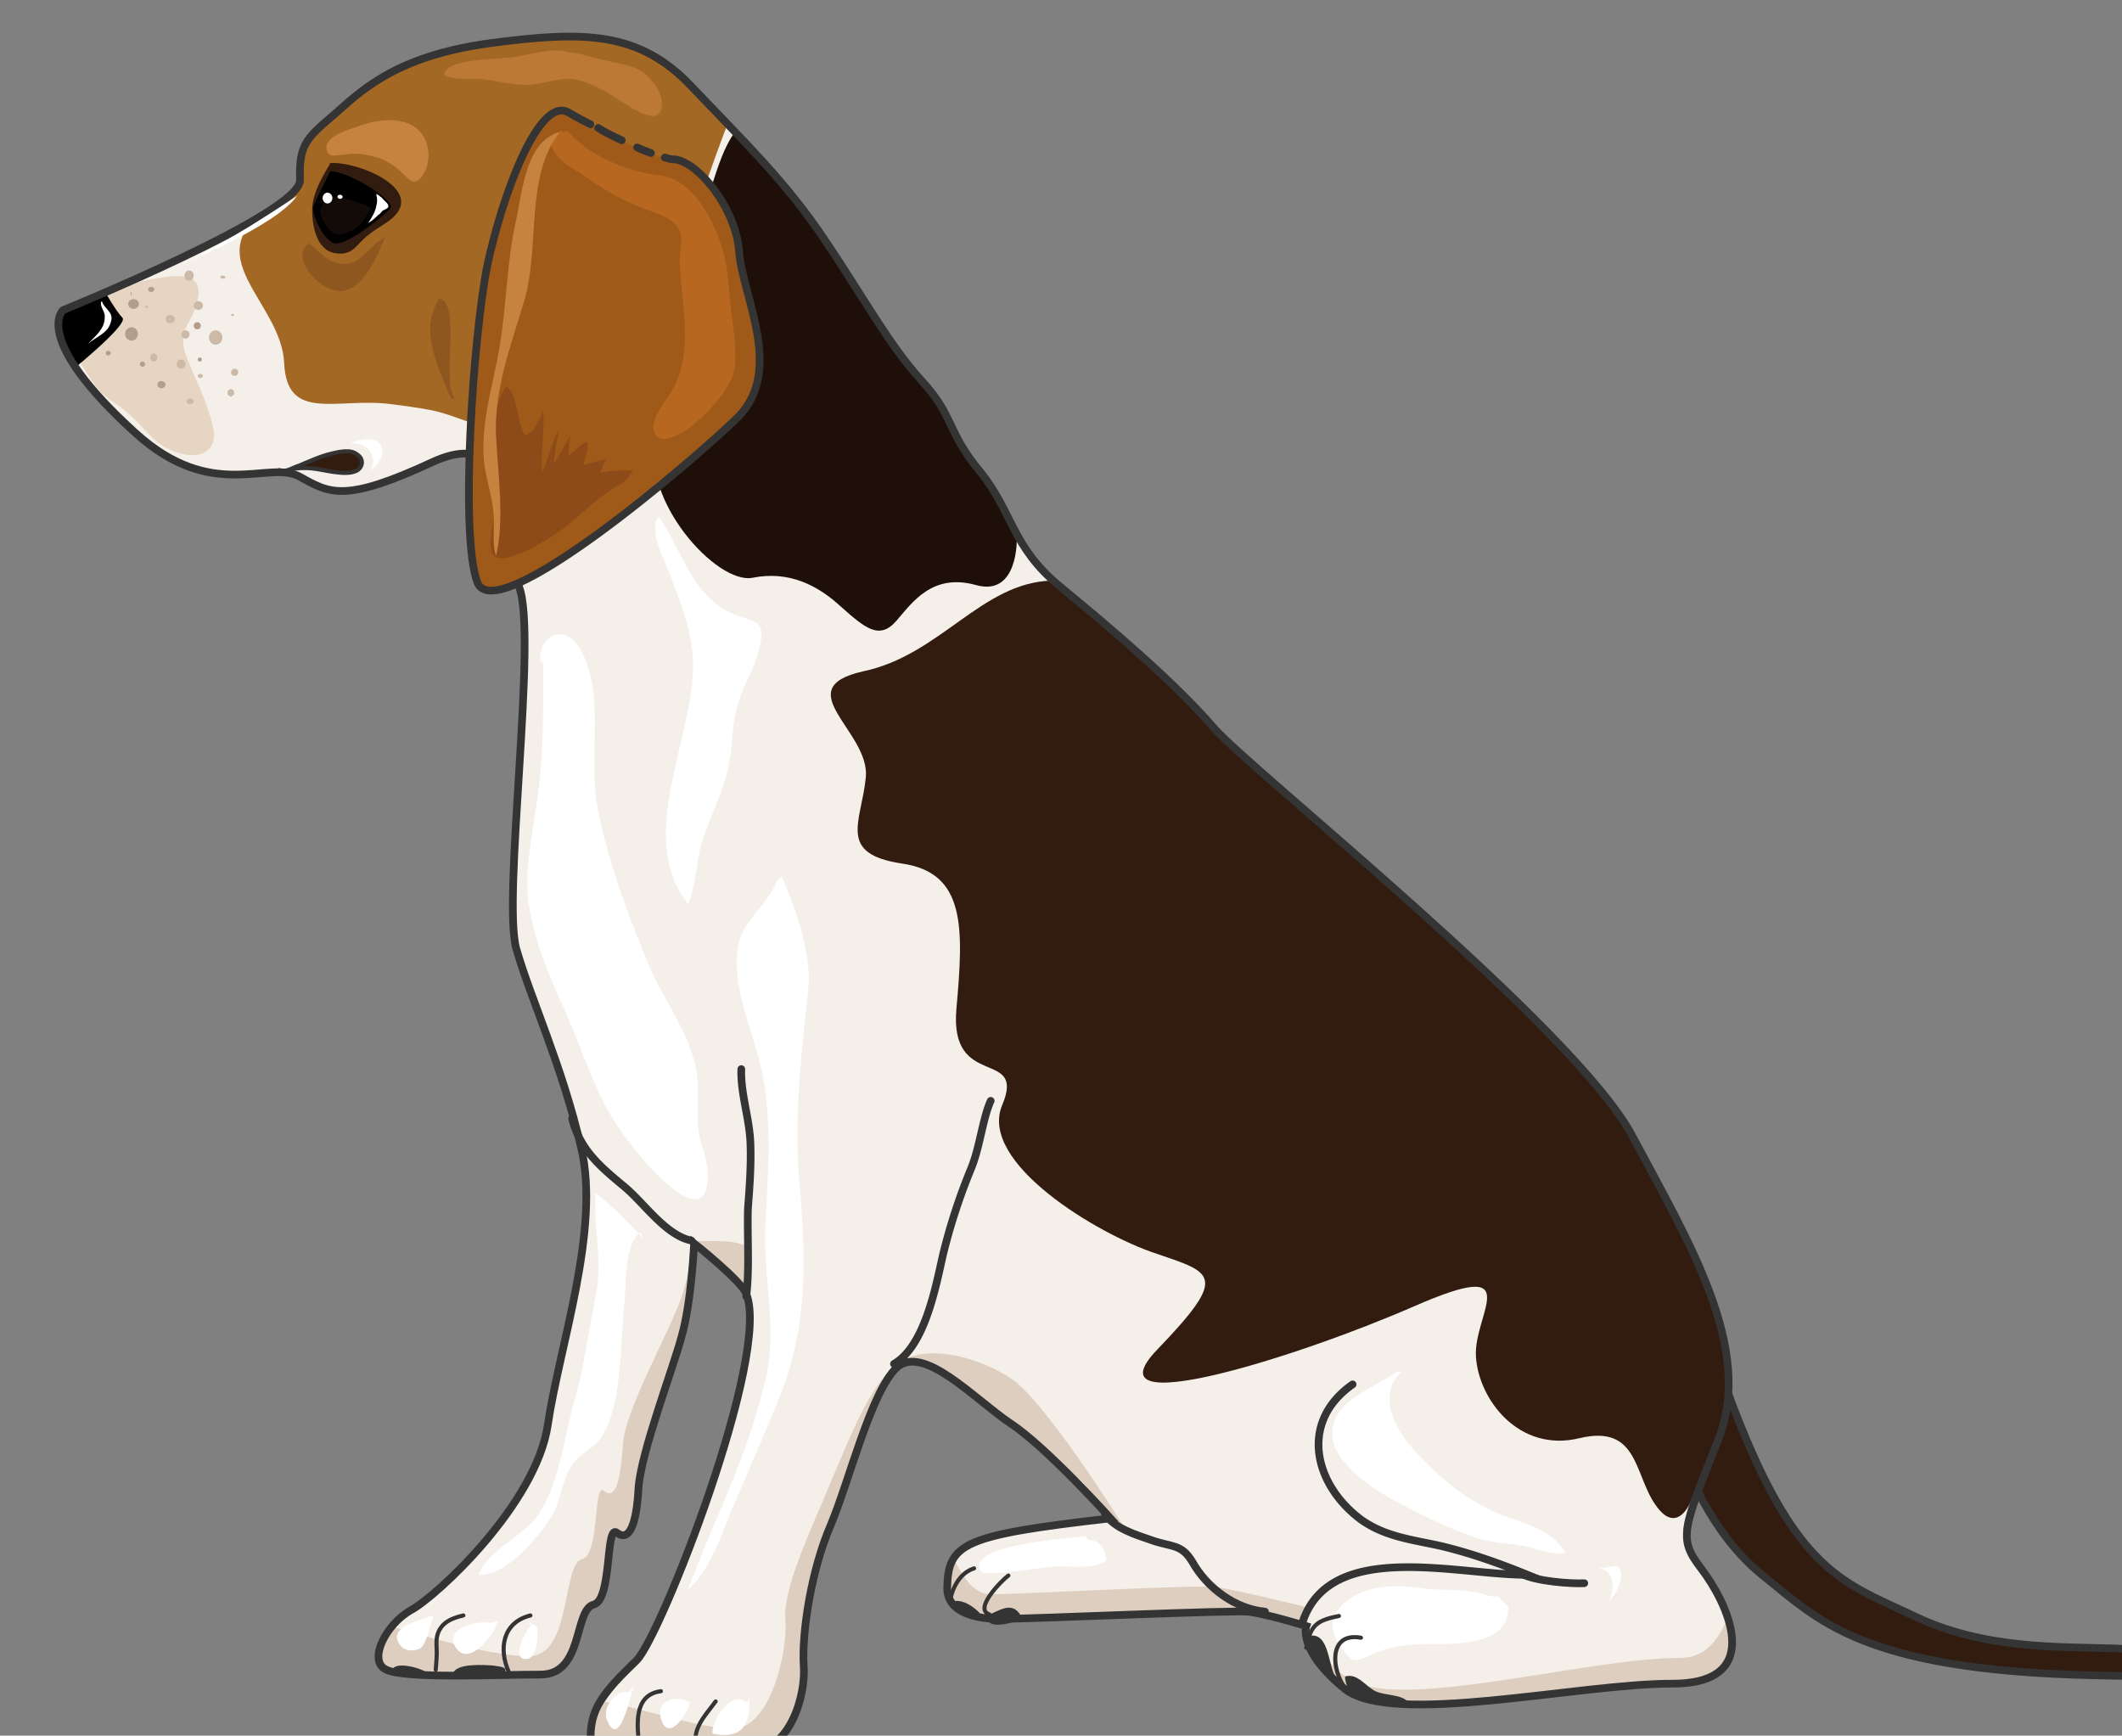 <svg xmlns="http://www.w3.org/2000/svg" version="1.0" viewBox="0 0 331.54 271.143"><rect x="0" y="0" width="331.54" height="271.143" fill="#808080" stroke="none"/><defs><clipPath clipPathUnits="userSpaceOnUse" id="a"><path d="M7.835 4.477h331.16v271.356H7.835z"/></clipPath></defs><path clip-path="url(#a)" d="M263.32 228.442s3.518 10.673 11.913 17.529c8.835 7.016 15.41 14.87 51.829 15.71 13.012.28 10.214 0 10.214 0s2.378-3.777-6.716-4.197c-9.115-.28-20.728.14-31.521-5.057-11.753-5.597-19.329-6.876-30.382-38.437l-5.337 14.452z" fill="#321b0f" fill-rule="evenodd" fill-opacity="1" stroke="none"/><path clip-path="url(#a)" d="M263.36 228.482s3.518 10.673 11.913 17.529c8.835 7.016 15.41 14.87 51.829 15.71 13.012.28 10.214 0 10.214 0s2.378-3.777-6.716-4.197c-9.115-.28-20.728.14-31.521-5.057-11.753-5.597-19.329-6.876-30.382-38.437l-5.337 14.452z" fill="none" stroke="#343434" stroke-width="1.199px" stroke-linecap="round" stroke-linejoin="miter" stroke-miterlimit="8" stroke-dasharray="none" stroke-opacity="1"/><path clip-path="url(#a)" d="M9.354 48.35s37.418-15.27 37.138-20.467c-.28-5.197.7-6.316 4.917-9.954 4.337-3.498 9.514-9.254 24.525-11.213 14.851-2.119 23.406-2.119 31.82 6.716 8.396 8.835 14.432 14.73 20.588 23.845 6.037 8.975 9.954 16.27 15.151 21.887 5.177 5.597 3.778 7.835 8.975 14.291 5.176 6.317 5.037 11.633 12.752 18.09 7.695 6.316 18.069 15.15 23.965 21.886 5.877 6.716 56.346 46.832 65.32 63.662 8.955 16.81 19.05 33.22 13.453 47.53-5.617 14.152-6.456 15.272-2.659 20.189 3.778 4.777 10.494 17.949-4.497 17.949s-43.734 6.736-51.15.7c-7.574-6.037-6.035-9.675-6.035-9.675s-6.017-1.959-8.975-2.238c-2.938-.42-33.64 1.119-38.816 1.119-5.337 0-8.275-1.68-8.275-4.917.14-6.996 2.238-8.275 25.364-10.794 0 0-10.094-11.213-15.69-14.99-5.617-3.798-13.452-12.353-17.53-8.555-4.057 3.637-7.415 17.529-10.493 24.665-2.959 7.015-4.498 16.83-4.078 21.607.42 4.897-2.238 13.451-8.275 13.451-5.876 0-22.986 2.659-23.825-.28-1.68-5.736 4.357-9.953 7.295-14.43 3.078-4.498 19.768-46.992 15.83-56.666-.699-1.82-8.254-7.856-8.254-7.856s-.28 9.395-1.84 14.592c-1.538 5.196-6.295 17.949-6.715 23.565-.42 5.597-1.54 8.555-3.358 7.136-1.84-1.539-.7 10.394-3.798 11.233-2.938.7-1.399 10.794-8.115 10.794-6.736 0-21.727.7-24.405-.7-2.519-1.539 0-7.156 4.217-9.394 4.058-2.259 19.329-16.41 21.307-28.743 1.82-12.352 8.115-30.721 5.177-43.473-2.938-12.633-7.855-23.146-10.094-31.002-2.238-7.855 3.358-48.93.42-56.505-3.078-7.436.28-25.805-13.452-19.349-13.871 6.317-16.11 4.757-21.027 2.239-4.757-2.658-13.452 3.938-25.365-6.736C4.437 52.57 9.354 48.351 9.354 48.351z" fill="#f4efe9" fill-rule="evenodd" fill-opacity="1" stroke="none"/><path d="M148.93 243.592c-.56 1.12-.7 2.519-.7 4.198 0 3.218 2.938 4.897 8.275 4.897 5.177 0 35.878-1.54 38.817-1.12 2.958.42 8.974 2.24 8.974 2.24s-1.539 3.777 6.037 9.673c7.415 6.017 36.158-.7 51.169-.7 9.374 0 10.213-5.196 8.534-10.233-.98 2.099-2.658 6.456-7.555 6.456-15.011 0-44.873 8.815-52.288 2.938-7.576-6.036-5.757-10.793-5.757-10.793s-11.353-2.799-14.431-3.218c-2.938-.42-29.862 1.12-35.039 1.12-3.658 0-4.777-3.919-6.036-5.458zM94.543 265.86c-2.099 2.938-3.498 5.457-1.96 6.296 2.52 1.4 19.05 1.12 24.946 1.12 6.036 0 8.695-8.675 8.275-13.432-.42-4.918 1.12-14.572 4.057-21.727 3.078-7.136 6.456-20.868 10.514-24.645 4.077-3.798 11.913 4.897 17.53 8.534 2.798 1.96 6.855 5.617 10.093 8.975 1.68-.28 5.317 7.555 7.416 7.276 0 0-11.913-19.189-17.51-22.966-5.616-3.638-14.171-5.617-18.229-1.82-4.057 3.638-6.736 10.774-9.814 17.93-2.938 7.135-7.575 16.67-7.155 21.567.44 4.757-2.239 17.09-8.255 17.09-5.057 0-14.731-3.359-19.908-4.198zm-33.36-11.773c-1.959 2.518-2.539 5.477-.84 6.456 2.659 1.54 17.65.7 24.386.7 6.736 0 5.177-10.094 8.135-10.794 3.078-.7 1.959-12.752 3.777-11.213 1.82 1.54 2.939-1.54 3.358-7.136.42-5.596 5.197-18.209 6.736-23.545 1.54-5.177 1.82-14.552 1.82-14.552s7.575 6.017 8.274 7.836c.14.28.14.56.28.84.42-3.219.42-5.877-.28-7.556-.7-1.84-8.974-1.12-8.974-1.12s.42 2.659-1.12 7.836c-1.539 5.316-9.114 18.209-9.394 23.805-.42 5.617-1.12 8.695-2.938 7.296-1.82-1.54-.56 9.954-3.518 10.653-3.078.84-1.54 15.131-8.255 15.131-6.316 0-17.53-3.518-21.447-4.637z" fill="#ddcebf" fill-rule="evenodd" fill-opacity="1" stroke="none"/><path d="M18.459 44.483c4.057 0 14.7-4.627 12.182 3.223-.979 3.228-2.803 3.788-1.679 7.57 1.12 3.084 2.659 5.892 3.638 8.975.7 2.244 1.82 5.327-.98 6.586-1.958.84-5.041-.42-6.58-1.4-1.82-1.403-3.363-3.507-5.042-4.906-1.959-1.684-4.063-2.524-5.462-4.767-1.399-2.104-2.798-4.068-2.938-6.306-.285-3.228 1.959-4.068 3.358-6.312z" fill="#e6d5c2" fill-rule="evenodd" fill-opacity="1" stroke="none"/><path d="M41.305 32.96c3.088-2.109 5.187-3.788 5.187-5.057-.28-5.187.7-6.316 4.897-9.964 4.347-3.508 9.524-9.264 24.515-11.233 14.841-2.109 23.386-2.109 31.79 6.736 2.1 2.248 4.058 4.217 5.877 6.186 0 0-5.317 13.892-6.016 18.389-.84 4.487-22.127 32.14-30.672 29.192-8.544-2.948-7.145-2.948-15.69-4.067-8.535-1.12-16.38 2.948-16.8-6.456-.42-9.265-13.172-16.29-3.088-23.726z" fill="#a46825" fill-rule="evenodd" fill-opacity="1" stroke="none"/><path d="M164.3 90.705c.42 0 .56.58.98.86 7.695 6.296 18.069 15.15 23.965 21.886 5.897 6.716 56.366 46.852 65.34 63.682 8.955 16.83 19.05 33.26 13.453 47.55-1.82 4.498-3.079 7.576-3.918 9.975 0 0-2.119 5.317-5.477.42-3.358-4.778-2.658-12.633-11.913-10.394-9.394 2.258-15.71-6.017-16.13-12.752-.42-6.736 8.275-15.71-9.674-7.856-17.949 7.856-51.309 18.37-40.096 6.736 11.214-11.653 8.695-11.933-.28-15.01-8.974-2.959-27.763-14.172-23.965-23.167 3.778-8.974-8.275-2.238-7.156-15.01 1.12-12.613 1.54-21.308-8.554-22.727-10.094-1.539-6.297-6.436-5.597-13.452.7-7.155-12.352-13.891-.42-16.57 12.053-2.518 18.49-13.871 29.442-14.171z" fill="#321b0f" fill-rule="evenodd" fill-opacity="1" stroke="none"/><path d="M114.64 20.907c5.057 5.327 9.275 10.094 13.622 16.4 6.037 8.965 9.964 16.25 15.161 21.847 5.197 5.607 3.788 7.845 8.985 14.291 3.088 3.648 4.357 7.146 6.456 10.644 0 0 .28 9.254-6.456 7.286-6.736-1.82-9.824 2.668-12.353 5.606-2.668 3.078-4.917 1.12-8.705-2.238-3.647-3.368-8.145-5.607-13.761-4.488-5.607 1.12-17.69-12.322-15.021-21.996 2.668-9.665 7.026-40.626 12.073-47.352z" fill="#1e1009" fill-rule="evenodd" fill-opacity="1" stroke="none"/><path d="M108.015 193.803c-4.058-.84-7.416-5.917-10.504-8.455-3.918-3.238-6.856-5.777-8.125-10.574M116.6 202.517c.519-4.487.13-9.114.26-13.741.259-3.368.509-6.736.389-10.104-.13-3.928-1.56-7.856-1.43-11.653M139.675 213.07c4.807-2.797 6.496-11.912 7.636-16.969a93.153 93.153 0 0 1 4.377-13.462c1.41-3.368 1.829-7.855 3.098-10.663M203.497 253.446c4.337-13.172 24.525-7.295 35.158-7.435-4.477-1.819-8.814-3.358-13.451-4.477-4.338-.98-8.675-1.4-12.473-4.078-7.415-5.457-9.814-15.29-1.4-21.187" fill="none" stroke="#343434" stroke-width="1.199px" stroke-linecap="round" stroke-linejoin="miter" stroke-miterlimit="8" stroke-dasharray="none" stroke-opacity="1"/><path d="M237.696 245.851c2.259 1.2 7.875 1.599 9.834 1.48M172.615 236.417c1.42 2.378 4.937 3.358 7.316 4.197 3.238 1.12 4.637.56 6.336 3.338 2.239 4.058 6.736 7.416 11.373 7.815" fill="none" stroke="#343434" stroke-width="1.199px" stroke-linecap="round" stroke-linejoin="miter" stroke-miterlimit="8" stroke-dasharray="none" stroke-opacity="1"/><path clip-path="url(#a)" d="M16.33 45.452s-6.296 2.654-6.996 3.069c-.84.42-1.539 3.907 2.379 8.924 0 0 8.395-6.83 7.415-7.805-.979-.98-2.798-4.188-2.798-4.188z" fill="#000" fill-rule="evenodd" fill-opacity="1" stroke="none"/><path d="M43.614 73.445c1.119.41 2.098-.41 3.078-.69 1.679-.679 3.358-1.498 5.167-1.908 1.119-.27 2.938-.69 3.917.14 1.11.68.97 2.049-.14 2.588-1.819.82-5.177-.27-6.985-.41-1.68-.13-2.799 0-4.198.41z" fill="#321b0f" fill-rule="evenodd" fill-opacity="1" stroke="none"/><path d="M43.614 73.445c1.119.41 2.098-.41 3.078-.69 1.679-.679 3.358-1.498 5.167-1.908 1.119-.27 2.938-.69 3.917.14 1.11.68.97 2.049-.14 2.588-1.819.82-5.177-.27-6.985-.41-1.68-.13-2.799 0-4.198.41" fill="none" stroke="#343434" stroke-width=".64px" stroke-linecap="round" stroke-linejoin="miter" stroke-miterlimit="8" stroke-dasharray="none" stroke-opacity="1"/><path clip-path="url(#a)" d="M9.854 48.45S47.151 33.3 46.872 28.104c-.14-5.197.72-6.316 5.057-9.974 4.217-3.638 9.394-9.254 24.405-11.353 14.87-1.979 23.565-1.979 31.84 6.876 8.415 8.834 14.572 14.73 20.608 23.705 6.176 9.135 9.954 16.29 15.15 22.047 5.178 5.597 3.918 7.855 9.115 14.171 5.197 6.317 4.917 11.773 12.613 18.09 7.715 6.316 18.109 15.17 23.985 22.046 5.896 6.736 56.386 46.852 65.36 63.701 8.975 16.83 19.069 33.26 13.472 47.432-5.616 14.311-6.316 15.43-2.678 20.207 3.798 4.918 10.514 17.97-4.477 17.97-14.871 0-43.754 6.736-51.19.84-7.435-6.037-6.036-9.835-6.036-9.835s-5.896-1.819-8.974-2.239c-2.938-.28-33.66 1.12-38.857 1.12-5.177 0-8.275-1.68-8.275-4.777.14-7.016 2.259-8.275 25.525-10.934 0 0-10.094-11.233-15.69-14.87-5.617-3.798-13.472-12.353-17.69-8.715-4.057 3.797-7.415 17.689-10.374 24.705-3.078 7.155-4.477 16.83-4.197 21.746.42 4.917-2.259 13.472-8.135 13.472-6.037 0-24.965 1.82-25.105-1.12-.42-5.476 2.099-8.134 7.156-13.051 3.777-3.778 21.027-47.711 17.11-57.245-.7-1.98-8.136-7.876-8.136-7.876s-.42 9.275-1.979 14.611c-1.399 5.177-6.296 17.95-6.715 23.566-.28 5.617-1.42 8.555-3.378 7.016-1.82-1.4-.7 10.534-3.638 11.233-3.098.84-1.54 10.933-8.275 10.933-6.736 0-21.747.72-24.265-.839-2.659-1.4 0-7.016 4.057-9.254 4.078-2.24 19.508-16.57 21.327-28.903 1.819-12.352 8.275-30.601 5.197-43.374-2.958-12.772-7.855-23.146-10.114-31-2.239-7.856 3.378-49.131.42-56.567-2.938-7.435.44-25.824-13.452-19.508-13.892 6.456-16.13 4.917-20.907 2.259-4.897-2.539-13.592 4.057-25.525-6.736C4.797 52.808 9.854 48.451 9.854 48.451" fill="none" stroke="#343434" stroke-width="1.199px" stroke-linecap="round" stroke-linejoin="miter" stroke-miterlimit="8" stroke-dasharray="none" stroke-opacity="1"/><path d="M88.846 17.56s12.603 7.285 16.24 7.285c3.638 0 9.944 7.565 10.364 14.581.56 6.866 6.996 18.359-.14 25.645-7.285 7.145-37.807 33.07-40.745 25.924-2.808-7.286-.7-38.397 1.539-49.61 2.378-11.073 8.115-26.634 12.742-23.826z" fill="#9f5919" fill-rule="evenodd" fill-opacity="1" stroke="none"/><path d="M99.54 23.026c.81.38 1.489.63 2.158.88M93.463 19.988c1.14.74 2.409 1.33 3.678 1.919" fill="none" stroke="#343434" stroke-width="1.199px" stroke-linecap="round" stroke-linejoin="miter" stroke-miterlimit="8" stroke-dasharray="none" stroke-opacity="1"/><path d="M103.867 24.605c.42.14.98.28 1.26.28 3.637 0 9.943 7.565 10.363 14.581.56 6.866 6.996 18.359-.14 25.645-7.285 7.145-37.807 33.07-40.745 25.924-2.809-7.286-.7-38.397 1.539-49.61 2.378-11.073 8.115-26.634 12.742-23.826 0 0 1.4.84 3.358 1.82" fill="none" stroke="#343434" stroke-width="1.199px" stroke-linecap="round" stroke-linejoin="miter" stroke-miterlimit="8" stroke-dasharray="none" stroke-opacity="1"/><path d="M51.189 25.535c3.938-.71 16.17 4.067 9.564 8.984-1.409.99-2.818 1.69-4.077 2.958-1.27 1.26-1.97 2.379-4.078 2.099-3.238-.28-3.947-4.627-3.798-7.306.14-2.238 1.68-4.917 2.809-6.735z" fill="#321b0f" fill-rule="evenodd" fill-opacity="1" stroke="none"/><path d="M51.589 26.744S49.21 31.49 48.93 32.33c-.28.83 1.54 5.437 3.498 5.717 1.959.13 7.416-4.188 8.535-5.447 1.12-1.11-6.436-5.856-9.374-5.856z" fill="#000" fill-rule="evenodd" fill-opacity="1" stroke="none"/><path d="M58.814 30.262c.14.14.43.28.57.42.28.14.43.41.57.55.28.279.85.689.71 1.108-.14.27-.57.41-.85.55-.29.28-.43.55-.72.69-.42.42-.99.97-1.569 1.239.58-.82 1.15-1.789 1.29-2.758.14-.41.14-1.1 0-1.52z" fill="#fff" fill-rule="evenodd" fill-opacity="1" stroke="none"/><path d="M57.885 32.69c-.85 1.27-1.56 2.808-2.978 3.368-.71.28-1.99.84-2.699.42-.71-.56-1.279-1.12-1.709-1.959-.28-.56-.57-1.13-.42-1.689.14-.56.71-1.819 1.28-2.099.28-.15.71 0 .99 0 .709.14 1.278.28 1.988.42.85.14 1.849.56 2.698.84.42.28.85.42 1.13.7z" fill="#130b07" fill-rule="evenodd" fill-opacity="1" stroke="none"/><path d="M50.41 30.941c0-.46.34-.84.759-.84.42 0 .76.38.76.84 0 .47-.34.84-.76.84s-.76-.37-.76-.84zM52.728 30.741c0-.17.18-.32.4-.32.23 0 .4.15.4.32 0 .18-.17.32-.4.32-.22 0-.4-.14-.4-.32z" fill="#fff" fill-rule="evenodd" fill-opacity="1" stroke="none"/><path d="M30.262 47.731c0-.375.324-.68.72-.68.399 0 .719.305.719.68 0 .38-.32.68-.72.68-.395 0-.72-.3-.72-.68zM28.343 52.248c0-.35.29-.64.64-.64a.64.64 0 0 1 0 1.28.64.64 0 0 1-.64-.64zM25.864 49.85c0-.35.325-.64.72-.64.4 0 .72.29.72.64 0 .355-.32.64-.72.64-.395 0-.72-.285-.72-.64zM32.66 52.728c0-.615.47-1.12 1.04-1.12.574 0 1.039.505 1.039 1.12 0 .62-.465 1.12-1.04 1.12-.57 0-1.039-.5-1.039-1.12zM27.623 56.886c0-.395.305-.72.68-.72.38 0 .68.325.68.72 0 .4-.3.72-.68.72-.375 0-.68-.32-.68-.72zM23.466 55.846c0-.35.255-.64.56-.64.31 0 .56.29.56.64 0 .355-.25.64-.56.64-.305 0-.56-.285-.56-.64zM28.823 43.054c0-.44.324-.8.72-.8.399 0 .719.36.719.8 0 .445-.32.8-.72.8-.395 0-.72-.355-.72-.8zM34.42 43.294c0-.13.179-.24.399-.24.225 0 .4.11.4.24 0 .135-.175.24-.4.24-.22 0-.4-.105-.4-.24zM36.098 58.165c0-.3.26-.56.56-.56a.559.559 0 1 1-.56.56zM30.901 58.724c0-.174.18-.32.4-.32.225 0 .4.146.4.32 0 .18-.175.32-.4.32-.22 0-.4-.14-.4-.32zM36.098 49.21c0-.08.11-.16.24-.16.14 0 .24.08.24.16 0 .09-.1.16-.24.16-.13 0-.24-.07-.24-.16zM22.666 47.931c0-.085.11-.16.24-.16.135 0 .24.075.24.16 0 .09-.105.16-.24.16-.13 0-.24-.07-.24-.16zM29.142 62.682c0-.24.255-.44.56-.44.31 0 .56.2.56.44 0 .245-.25.44-.56.44-.305 0-.56-.195-.56-.44zM35.538 61.363c0-.3.24-.56.52-.56.29 0 .52.26.52.56 0 .31-.23.56-.52.56-.28 0-.52-.25-.52-.56z" fill="#ccb9a7" fill-rule="evenodd" fill-opacity="1" stroke="none"/><path d="M20.028 47.491c0-.415.38-.76.84-.76.464 0 .839.345.839.76 0 .42-.375.76-.84.76-.46 0-.84-.34-.84-.76zM19.548 52.168c0-.57.45-1.039 1-1.039.554 0 .999.47.999 1.04 0 .574-.445 1.039-1 1.039-.55 0-.999-.465-.999-1.04zM16.51 55.167c0-.195.18-.36.4-.36.225 0 .4.165.4.36 0 .2-.175.36-.4.36-.22 0-.4-.16-.4-.36zM23.146 45.213c0-.22.215-.4.48-.4s.48.18.48.4c0 .224-.215.4-.48.4s-.48-.176-.48-.4zM20.428 45.852c0-.13.04-.24.08-.24.045 0 .08.11.08.24 0 .135-.035.24-.08.24-.04 0-.08-.105-.08-.24zM21.867 56.886c0-.22.18-.4.4-.4.224 0 .4.18.4.4 0 .224-.176.4-.4.4-.22 0-.4-.176-.4-.4zM24.585 60.084c0-.305.29-.56.64-.56.354 0 .64.255.64.56 0 .31-.286.56-.64.56-.35 0-.64-.25-.64-.56zM30.262 50.89c0-.306.255-.56.56-.56a.559.559 0 1 1-.56.56zM30.901 56.166c0-.175.145-.32.32-.32.18 0 .32.145.32.32 0 .18-.14.32-.32.32a.319.319 0 0 1-.32-.32z" fill="#b29e8d" fill-rule="evenodd" fill-opacity="1" stroke="none"/><path d="M15.93 47.051c.285 1.135 1.86 1.7 1.43 3.119-.43 1.978-2.434 2.403-3.728 3.677 1.149-1.274 2.728-2.403 2.728-4.247.14-.85-.72-1.554-.575-2.404zM54.967 69.218c1.139 0 2.408.42 2.978 1.55.56.989.42 1.838-.14 2.827 1.13-.84 2.678-2.678 1.549-4.237-.99-1.28-3.248-.57-4.387-.28zM46.412 30.581s-12.563 8.535-19.268 11.194c0 0 15.92-6.297 19.268-11.194z" fill="#fff" fill-rule="evenodd" fill-opacity="1" stroke="none"/><path d="M51.869 24.305c1.669 0 3.348-.56 5.156-.14 1.95.28 3.768.98 5.297 2.369 1.4 1.12 2.229 2.928 3.628.98 1.25-1.81 1.25-4.038.42-5.857-1.82-3.628-6.836-3.208-9.904-2.089-1.53.56-5.017 1.39-5.437 3.208-.14.7.28 1.67 1.12 1.53z" fill="#c6833f" fill-rule="evenodd" fill-opacity="1" stroke="none"/><path d="M60.643 36.898c-2.378.72-3.777 3.847-6.156 4.277-2.948.42-4.347-1.709-6.166-3.138-3.508 2.139 2.378 8.535 5.886 7.256 2.798-.85 4.757-5.257 5.877-8.106zM71.147 62.242c-2.339-1.679 1.09-15.67-2.619-15.53-1.509 3.078-1.649 4.617-.819 8.255.69 2.658 1.789 4.897 2.748 7.275z" fill="#8e5720" fill-rule="evenodd" fill-opacity="1" stroke="none"/><path d="M88.646 8.155c2.109.14 4.358.98 6.476 1.4 2.11.559 4.358.699 5.907 2.238 1.13.98 2.388 2.798 2.388 4.337 0 3.498-3.378 1.54-5.207.42-2.388-1.54-5.066-3.358-7.875-4.058-2.538-.56-4.647.42-7.035.7-2.819.28-5.347-.56-8.026-.84-1.549-.14-4.647.28-5.916-.7.43-2.518 8.165-2.378 10.284-2.657 2.808-.28 6.466-1.68 9.144-.84z" fill="#bc7936" fill-rule="evenodd" fill-opacity="1" stroke="none"/><path d="M88.376 20.108c3.368 4.207 9.685 6.736 14.732 7.295 5.056.56 8.274 6.736 9.684 11.224 1.119 3.368.98 6.875 1.539 10.523.28 2.379.84 6.166.42 8.555-.56 3.218-4.628 7.286-7.006 9.115-.99.7-3.648 2.378-4.917 1.539-2.239-1.82 1.129-5.607 1.968-7.006 3.788-6.316 1.68-13.332 1.4-20.198-.14-1.969.84-4.067-.42-5.756-1.12-1.68-4.208-2.379-5.897-3.089-2.658-1.119-5.046-2.378-7.285-3.927-1.55-1.26-3.648-2.099-5.057-3.498-2.099-2.389-2.668-4.347 1.12-4.347z" fill="#b76720" fill-rule="evenodd" fill-opacity="1" stroke="none"/><path d="M98.02 75.154c-4.197 1.68-7.415 5.737-11.203 8.255-1.539.98-7.555 4.897-9.514 3.498-1.549-1.119 0-5.876.14-7.275.28-2.659 0-5.177-.14-7.696-.28-3.917-.42-8.395 1.819-11.613 2.099 2.1 1.4 5.317 2.938 7.696 1.54-.56 2.099-2.379 2.799-3.778.28 3.218-.42 6.296-.14 9.514.98-2.098 1.539-4.897 2.658-6.576-.42 1.68-.7 3.638-.84 5.317.84-1.4 1.69-2.938 2.529-4.337-.14.98-.14 2.098-.28 3.078.84-.7 1.82-1.68 2.938-2.239.28 1.12-.28 2.379-.56 3.638 1.12-.28 2.52-.7 3.639-.98-.56.7-.7 1.54-1.12 2.24 1.68-.42 3.498-.42 5.177-.42-.42.979-1.26 1.818-2.099 2.238z" fill="#8d4b19" fill-rule="evenodd" fill-opacity="1" stroke="none"/><path d="M118.288 273.534c-2.838 2.099-6.236 1.82-9.354.56a2.1 2.1 0 0 1 0-1.4c.98-.579 3.538-.579 4.677-.579 1.56 0 3.258.16 4.537.86zM106.296 273.414c-.84.3-6.077 1.42-6.237-.28 0-2.138 5.257-.42 6.097-.28z" fill="#343434" fill-rule="evenodd" fill-opacity="1" stroke="none"/><path clip-path="url(#a)" d="M108.834 273.554c-.86-3.458 1.14-5.257 2.978-7.755" fill="none" stroke="#343434" stroke-width=".64px" stroke-linecap="round" stroke-linejoin="miter" stroke-miterlimit="8" stroke-dasharray="none" stroke-opacity="1"/><path d="M99.86 272.755c-.28-3.078-1-7.975 3.397-8.555" fill="none" stroke="#343434" stroke-width=".64px" stroke-linecap="round" stroke-linejoin="miter" stroke-miterlimit="8" stroke-dasharray="none" stroke-opacity="1"/><path d="M76.993 261.242c-1.679 0-4.637 1.039-6.196.14.58-1.58 4.797-1.3 6.336-1.18.56.14 2.379.14 1.68 1.04-.28.4-2.52.4-3.079.4z" fill="#343434" fill-rule="evenodd" fill-opacity="1" stroke="none"/><path d="M79.472 261.162c-1.56-3.558-.98-7.696 3.398-8.795M68.079 260.842s.16-1.799.16-2.638c0-.96-.16-1.94.14-2.919.58-1.799 2.158-2.498 4.017-2.918" fill="none" stroke="#343434" stroke-width=".64px" stroke-linecap="round" stroke-linejoin="miter" stroke-miterlimit="8" stroke-dasharray="none" stroke-opacity="1"/><path d="M66.9 261.502c-.56-.82-5.337-2.18-5.617-.54-.16 1.479 5.057.68 5.756.94z" fill="#343434" fill-rule="evenodd" fill-opacity="1" stroke="none"/><path d="M77.753 253.247c-.28 1.818-4.477 7.435-6.576 4.077-1.979-2.958 3.498-4.237 5.457-3.798zM67.679 252.607c-.42 1.14-.98 3.878-1.819 4.737-.58.58-2.538.86-3.398-.42-1.979-2.738 3.118-3.757 4.937-4.477zM82.57 253.566c.28-.16.56 0 .56.14-.98.84-3.618 6.097-.56 5.397 1.4-.28 1.659-4.417 1.26-5.117zM117.05 265.3c.279 4.377-1.4 6.495-5.737 5.516-.14-2.259 3.078-6.936 5.456-4.797zM107.735 265.959c0 1.279-3.398 6.796-4.538 2.278-.58-2.698 2.699-3.557 4.538-2.278zM99.02 263.4c-.54 1.4-2.199 9.994-4.138 5.417-.979-2.079 1.52-4.997 3.318-4.437zM84.859 103.567c0 7.576.15 15.141-1.12 22.577-.7 5.046-1.829 10.093-1.12 15.14.84 5.607 2.81 10.234 5.048 15.281 2.249 4.767 3.798 9.674 6.046 14.441 1.959 4.198 4.627 7.706 7.576 11.074 2.668 2.938 8.984 8.964 9.264 2.098.14-2.518-.7-4.347-1.26-6.586-.559-2.668-.14-5.606-.28-8.275-.279-7.005-5.336-12.752-7.864-19.068-3.088-7.565-5.897-14.991-7.576-22.986-1.409-6.446-.15-12.752-.85-19.069-.279-2.518-1.678-8.824-5.056-9.114-2.239-.14-3.508 2.249-3.228 4.207zM218.228 214.31c-3.218 2.399-9.514 4.238-10.074 9.015-.56 4.637 5.736 8.854 9.234 10.833 4.178 2.259 8.655 4.497 13.132 6.056 2.499.84 4.737.84 7.396 1.26 2.099.42 4.757 1.539 6.696 1.119-2.359-4.078-7.256-4.637-11.173-6.456-4.458-1.979-8.096-4.937-11.454-8.455-3.477-3.518-7.255-9.274-3.058-13.372zM234.098 249.409c-1.399.14-2.378-.56-3.778-.7-2.218-.44-4.737-.3-6.975-.44-3.338-.42-6.277-.859-9.635.14-4.457 1.44-7.395 4.997-4.037 9.115 1.679 2.279 1.959 2.139 4.177 1.14 3.358-1.56 6.157-1.84 9.774-1.84 4.198 0 12.273.14 12.013-5.836zM169.677 239.975c-1.679.28-19.728 1.259-16.23 5.736 3.638.26 7.695-.7 11.333-.98 2.938-.14 5.737.56 8.115-.979-.42-1.959-.84-3.078-2.938-3.218z" fill="#fff" fill-rule="evenodd" fill-opacity="1" stroke="none"/><path d="M154.586 252.207c-2.558-.84 1.98-5.357 2.959-6.076M148.51 249.649c.58-2.319 1.839-4.058 3.678-4.637" fill="none" stroke="#343434" stroke-width=".64px" stroke-linecap="round" stroke-linejoin="miter" stroke-miterlimit="8" stroke-dasharray="none" stroke-opacity="1"/><path d="M159.463 252.347c-1.399-2.379-3.518-.56-5.216 0-.3 2.499 3.817 1.12 4.937.84zM153.147 252.067c-.98-1.04-2.518-2.099-3.917-1.959-.72 1.56 2.238 1.7 3.497 2.339z" fill="#343434" fill-rule="evenodd" fill-opacity="1" stroke="none"/><path d="M210.832 264.52c-2.618-2.379-3.877-9.674 1.8-8.675M204.076 257.404c.72-3.538 1.58-4.237 5.117-4.957" fill="none" stroke="#343434" stroke-width=".64px" stroke-linecap="round" stroke-linejoin="miter" stroke-miterlimit="8" stroke-dasharray="none" stroke-opacity="1"/><path d="M210.992 264.64c-.42-.86-.84-1.88-.84-2.739 1.96-.58 3.219 1.58 4.758 2.299 1.539.72 4.057.44 5.157 1.739-1.94 1.14-7.816-.3-9.495-1.44zM208.873 262.281c-1.439-1.539-.999-7.435-4.357-6.716-.44 2.519 1.759 5.317 3.778 6.436z" fill="#343434" fill-rule="evenodd" fill-opacity="1" stroke="none"/><path d="M121.406 137.637c-2.098 4.897-6.296 6.316-6.296 12.212-.14 5.177 1.96 10.234 3.358 15.151 2.379 8.555 1.54 17.83 1.12 26.384-.42 8.435 1.958 15.87 0 24.145-1.96 8.575-5.457 16.71-8.955 24.845-1.12 2.679-2.099 5.337-3.218 7.995 3.638-2.938 5.457-9.254 7.275-13.331 2.519-5.897 5.037-11.653 7.416-17.55 4.177-10.793 3.778-21.467 2.798-32.84-.84-10.234.28-20.208 1.38-30.042.56-5.616-1.94-12.772-4.178-17.689zM100.699 193.643c-2.519-2.539-5.037-5.337-7.695-7.316-.28 5.777 1.259 10.674 0 16.43-1.12 5.637-1.82 11.393-3.498 16.87-1.4 5.337-2.239 12.212-5.317 16.85-2.239 3.498-7.975 5.616-9.394 9.534 4.217.28 9.114-5.617 11.213-8.835 1.679-2.538 1.679-5.756 3.358-8.295 1.26-1.959 3.498-2.518 4.757-4.637 3.078-5.057 2.798-14.031 3.358-19.788.42-3.518-.14-9.694 2.518-11.933zM103.197 81.14c3.069 4.488 4.748 10.954 9.914 14.042 4.328 2.529 7.256.56 5.167 7.436-.84 2.668-2.378 4.917-3.078 7.725-.97 3.368-.69 6.746-1.529 10.114-.98 4.068-3.078 7.725-4.197 11.793-.69 2.808-.83 6.466-1.95 8.984-8.664-10.803 1.68-27.093.7-39.036-.42-4.627-2.238-8.984-3.917-13.342-.83-2.099-2.928-6.036-1.39-8.145zM249.729 245.051c2.378 0 2.798 3.298 1.539 5.077 1.819-1.219 3.338-6.316.28-5.336z" fill="#fff" fill-rule="evenodd" fill-opacity="1" stroke="none"/><path d="M87.747 20.568c-5.537 1.129-6.096 9.114-7.066 13.601-1.519 6.586-1.519 13.452-2.628 20.048-.97 5.747-2.779 11.073-2.499 16.96.14 3.078 1.25 5.746 1.53 8.685.27 2.248-.28 4.767.409 7.005 1.39-5.746.28-13.032 0-18.918-.27-7.286 2.359-14.012 4.437-21.027 2.499-8.545 0-19.479 5.687-26.494z" fill="#c6833f" fill-rule="evenodd" fill-opacity="1" stroke="none"/></svg>